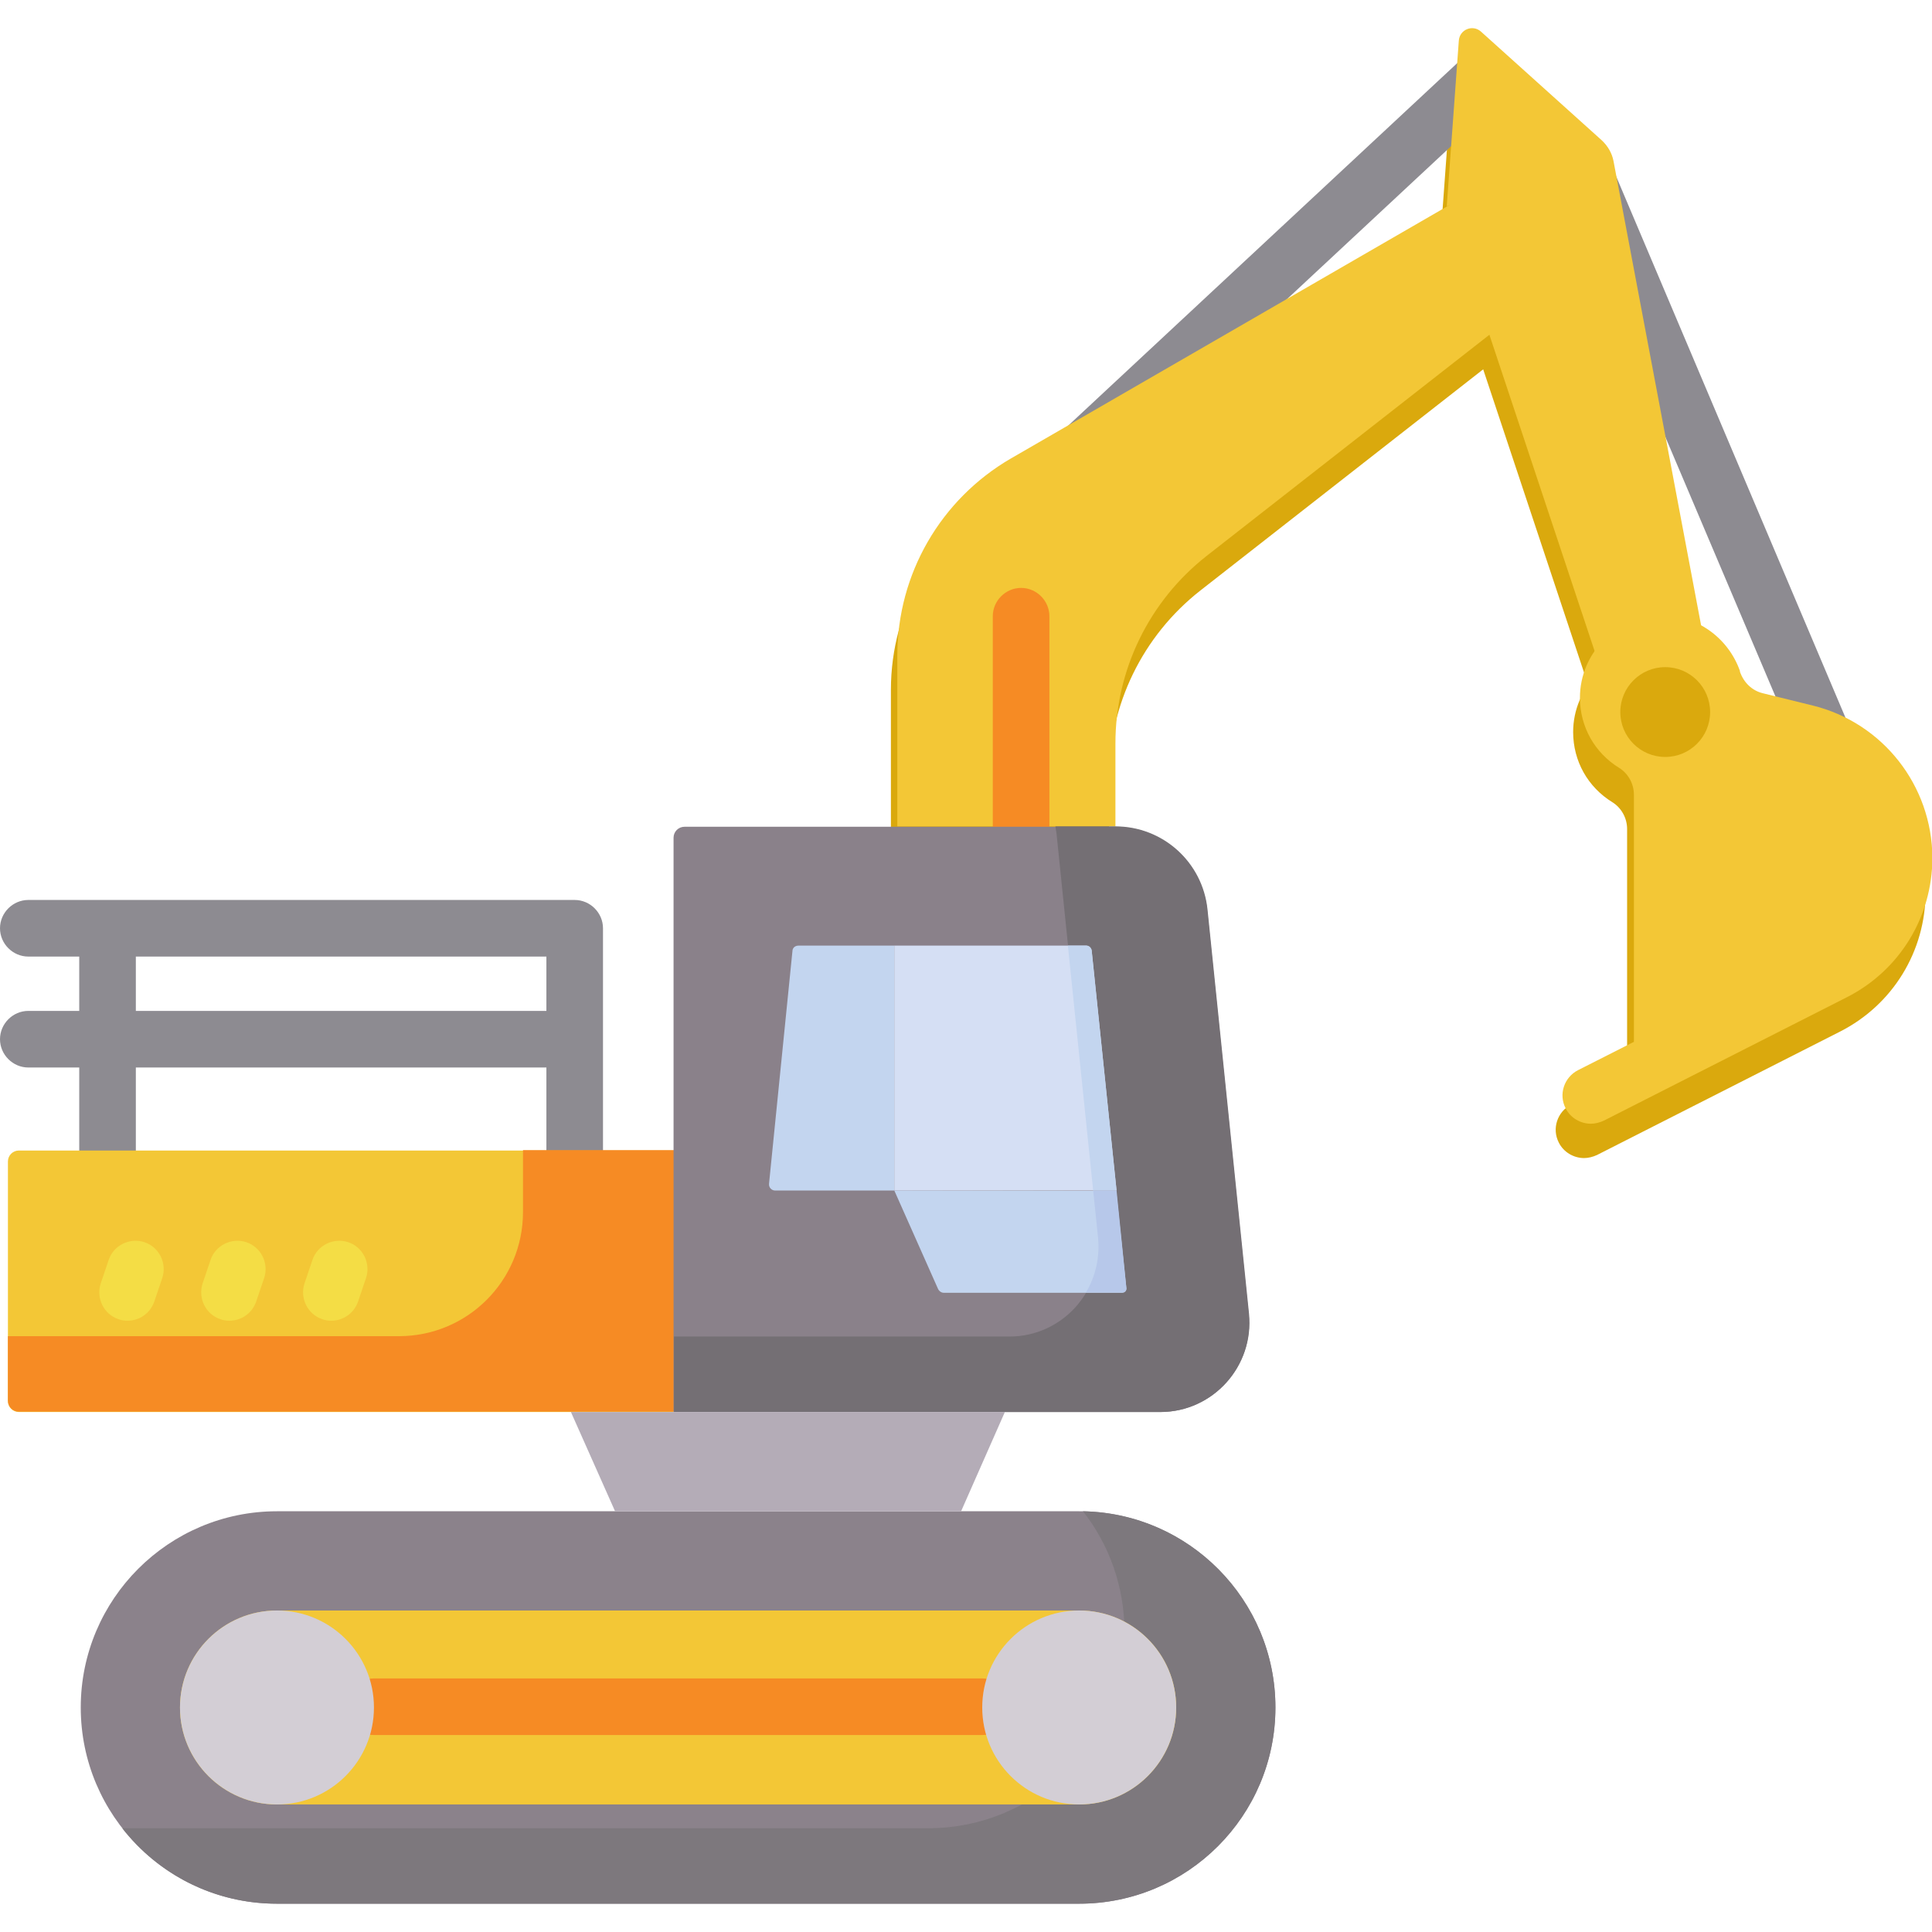 <?xml version="1.0" encoding="utf-8"?>
<!-- Generator: Adobe Illustrator 21.0.2, SVG Export Plug-In . SVG Version: 6.00 Build 0)  -->
<svg version="1.1" id="Capa_1" xmlns="http://www.w3.org/2000/svg" xmlns:xlink="http://www.w3.org/1999/xlink" x="0px" y="0px"
	 viewBox="0 0 512 512" style="enable-background:new 0 0 512 512;" xml:space="preserve">
<style type="text/css">
	.st0{fill:#DAA90D;}
	.st1{fill:#8D8B91;}
	.st2{fill:#F3C736;}
	.st3{fill:#F68B24;}
	.st4{fill:#8B828B;}
	.st5{fill:#7D787D;}
	.st6{fill:#8A818A;}
	.st7{fill:#746F74;}
	.st8{fill:#B4ACB7;}
	.st9{fill:#C3D5EF;}
	.st10{fill:#D5DFF4;}
	.st11{fill:#B7C8EA;}
	.st12{fill:#F4DD45;}
	.st13{fill:#D3CED5;}
</style>
<g>
	<path class="st0" d="M425.9,51.7c-0.4-2.1-1.5-4-3.1-5.5l-32-28.8c-2.2-2-5.7-0.6-5.9,2.4l-3.2,43.9c8.1-4.7,11.3,34,11.3,34
		l31.5,94.7c0.7-7.2,6.7-12.8,14-12.9c5.5-0.1,10.4,3.1,13,7.9L425.9,51.7z"/>
	<path class="st0" d="M478.7,196.1l-13.4-3.3c-2.8-0.7-5-2.8-6-5.7c0,0,0-0.1,0-0.1c0,0,0-0.1,0-0.1c-3.2-9-11.7-14.9-21-14.7
		c-11.8,0.2-21.4,10-21.4,21.8c0,7.7,3.9,14.6,10.4,18.6c2.4,1.5,3.9,4.2,3.9,7.1v65.5l-14.8,7.5c-3.7,1.9-5.2,6.4-3.3,10.1
		c1.3,2.6,4,4.1,6.7,4.1c1.1,0,2.3-0.3,3.4-0.8l18.9-9.6c0,0,0,0,0,0l45.5-23.1c14-7.1,22.7-21.3,22.7-37
		C510.3,217.2,497.3,200.7,478.7,196.1L478.7,196.1z"/>
	<path class="st0" d="M404.9,70c-4.7-8.1-15-10.9-23.1-6.2l-115.6,66.8c-18.6,10.8-30.1,30.6-30.1,52.2v45.4h57.8v-22
		c0-19.4,8.9-37.7,24.2-49.7l82.6-64.6C407.3,86.6,409.1,77.3,404.9,70L404.9,70z"/>
	<path class="st0" d="M268.9,236.6c-4.1,0-7.5-3.4-7.5-7.5v-56.8c0-4.1,3.4-7.5,7.5-7.5c4.1,0,7.5,3.4,7.5,7.5v56.8
		C276.4,233.3,273,236.6,268.9,236.6z"/>
</g>
<path class="st1" d="M273.9,139.1c-2,0-4-0.8-5.5-2.4c-2.8-3-2.7-7.8,0.4-10.6L387.5,15.5c3-2.8,7.8-2.7,10.6,0.4
	c2.8,3,2.7,7.8-0.4,10.6L279,137.1C277.5,138.4,275.7,139.1,273.9,139.1L273.9,139.1z"/>
<path class="st1" d="M487.4,212.7c-2.9,0-5.7-1.7-6.9-4.6L411.6,45.7c-1.6-3.8,0.2-8.2,4-9.8c3.8-1.6,8.2,0.2,9.8,4l68.8,162.4
	c1.6,3.8-0.2,8.2-4,9.8C489.3,212.5,488.3,212.7,487.4,212.7L487.4,212.7z"/>
<g>
	<path class="st2" d="M427.6,42.7c-0.4-2.1-1.5-4-3.1-5.5l-32-28.8c-2.2-2-5.7-0.6-5.9,2.4l-3.2,43.9c8.1-4.7,11.3,34,11.3,34
		l31.5,94.7c0.7-7.2,6.7-12.8,14-12.9c5.5-0.1,10.4,3.1,13,7.9L427.6,42.7z"/>
	<path class="st2" d="M480.5,187l-13.4-3.3c-2.8-0.7-5-2.8-6-5.7c0,0,0-0.1,0-0.1c0,0,0-0.1,0-0.1c-3.2-9-11.7-14.9-21-14.7
		c-11.8,0.2-21.4,10-21.4,21.8c0,7.7,3.9,14.6,10.4,18.6c2.4,1.5,3.9,4.2,3.9,7.1v65.5l-14.8,7.5c-3.7,1.9-5.2,6.4-3.3,10.1
		c1.3,2.6,4,4.1,6.7,4.1c1.1,0,2.3-0.3,3.4-0.8l18.9-9.6c0,0,0,0,0,0l45.5-23.1c14-7.1,22.7-21.3,22.7-37
		C512,208.2,499,191.6,480.5,187L480.5,187z"/>
	<path class="st2" d="M406.6,60.9c-4.7-8.1-15-10.9-23.1-6.2l-115.6,66.8c-18.6,10.8-30.1,30.6-30.1,52.2V219h57.8v-22
		c0-19.4,8.9-37.7,24.2-49.7l82.6-64.6C409.1,77.5,410.9,68.2,406.6,60.9L406.6,60.9z"/>
	<path class="st3" d="M270.6,227.6c-4.1,0-7.5-3.4-7.5-7.5v-56.8c0-4.1,3.4-7.5,7.5-7.5s7.5,3.4,7.5,7.5v56.8
		C278.1,224.2,274.7,227.6,270.6,227.6z"/>
</g>
<path class="st1" d="M152.3,238.5H7.5c-4.1,0-7.5,3.4-7.5,7.5c0,4.1,3.4,7.5,7.5,7.5H21v14.4H7.5c-4.1,0-7.5,3.4-7.5,7.5
	s3.4,7.5,7.5,7.5H21v31.9c0,4.1,3.4,7.5,7.5,7.5h123.8c4.1,0,7.5-3.4,7.5-7.5V246C159.8,241.9,156.4,238.5,152.3,238.5L152.3,238.5z
	 M36,253.5h108.8v14.4H36V253.5z M36,307.3v-24.4h108.8v24.4H36z"/>
<path class="st4" d="M73.4,504.5c-28.7,0-52-23.3-52-52c0-28.7,23.3-52,52-52H286c28.7,0,52,23.3,52,52c0,28.7-23.3,52-52,52H73.4z"
	/>
<path class="st5" d="M287,400.5c6.9,8.8,11,19.9,11,32c0,28.7-23.3,52-52,52H33.4c-0.3,0-0.6,0-1,0c9.5,12.2,24.3,20,41,20H286
	c28.7,0,52-23.3,52-52C338,424.1,315.2,401,287,400.5L287,400.5z"/>
<path class="st2" d="M286,426.8H73.4c-14.2,0-25.7,11.5-25.7,25.7c0,14.2,11.5,25.7,25.7,25.7H286c14.2,0,25.7-11.5,25.7-25.7
	C311.7,438.3,300.2,426.8,286,426.8z"/>
<path class="st2" d="M178.5,374.2H5c-1.6,0-2.9-1.3-2.9-2.9v-63.5c0-1.6,1.3-2.9,2.9-2.9h173.6L178.5,374.2L178.5,374.2z"/>
<path class="st3" d="M138.6,304.8v16.4c0,18.2-14.7,32.9-32.9,32.9H2.1v17.1c0,1.6,1.3,2.9,2.9,2.9h173.6v-69.3H138.6z"/>
<path class="st6" d="M307.5,374.2H178.5V222c0-1.6,1.3-2.9,2.9-2.9h114.1c12.6,0,23.1,9.5,24.4,22l11,107.1
	C332.4,362,321.5,374.2,307.5,374.2z"/>
<path class="st7" d="M331,348.1l-11-107.1c-1.3-12.5-11.8-22-24.4-22h-15.9c0.1,0.7,0.2,1.3,0.3,2l11,107.1
	c1.4,14-9.5,26.1-23.5,26.1h-88.9v20h128.9C321.5,374.2,332.4,362,331,348.1z"/>
<path class="st8" d="M266.3,374.2h-115l11.7,26.3h91.7L266.3,374.2z"/>
<path class="st9" d="M237,250.6h-25.4c-0.9,0-1.6,0.6-1.6,1.5l-6.2,61.6c-0.1,1,0.7,1.8,1.6,1.8H237V250.6z"/>
<path class="st10" d="M289.3,251.9c-0.1-0.7-0.7-1.3-1.4-1.3H237v64.9h58.9L289.3,251.9z"/>
<path class="st9" d="M287.9,250.6H283l6.7,64.9h6.2l-6.6-63.7C289.2,251.2,288.6,250.6,287.9,250.6L287.9,250.6z"/>
<path class="st9" d="M237,315.5l11.6,26.1c0.3,0.6,0.9,1,1.5,1h47.3c0.7,0,1.2-0.6,1.1-1.2l-2.7-25.8L237,315.5z"/>
<path class="st11" d="M295.9,315.5h-6.2l1.3,12.5c0.5,5.3-0.7,10.3-3.2,14.5h9.6c0.7,0,1.2-0.6,1.1-1.2L295.9,315.5z"/>
<path class="st3" d="M260.3,459.8H99.1c-4.1,0-7.5-3.4-7.5-7.5s3.4-7.5,7.5-7.5h161.2c4.1,0,7.5,3.4,7.5,7.5
	C267.8,456.5,264.5,459.8,260.3,459.8L260.3,459.8z"/>
<path class="st12" d="M33.8,350c-0.8,0-1.6-0.1-2.4-0.4c-3.9-1.3-6-5.6-4.7-9.5l2.1-6.2c1.3-3.9,5.6-6,9.5-4.7
	c3.9,1.3,6,5.6,4.7,9.5l-2.1,6.2C39.8,348.1,36.9,350,33.8,350z"/>
<path class="st12" d="M60.8,350c-0.8,0-1.6-0.1-2.4-0.4c-3.9-1.3-6-5.6-4.7-9.5l2.1-6.2c1.3-3.9,5.6-6,9.5-4.7
	c3.9,1.3,6,5.6,4.7,9.5l-2.1,6.2C66.8,348.1,63.9,350,60.8,350L60.8,350z"/>
<path class="st12" d="M87.8,350c-0.8,0-1.6-0.1-2.4-0.4c-3.9-1.3-6-5.6-4.7-9.5l2.1-6.2c1.3-3.9,5.6-6,9.5-4.7
	c3.9,1.3,6,5.6,4.7,9.5l-2.1,6.2C93.8,348.1,90.9,350,87.8,350z"/>
<circle class="st13" cx="73.4" cy="452.5" r="25.7"/>
<circle class="st13" cx="286" cy="452.5" r="25.7"/>
<circle class="st0" cx="441.3" cy="188.7" r="11.9"/>
</svg>
